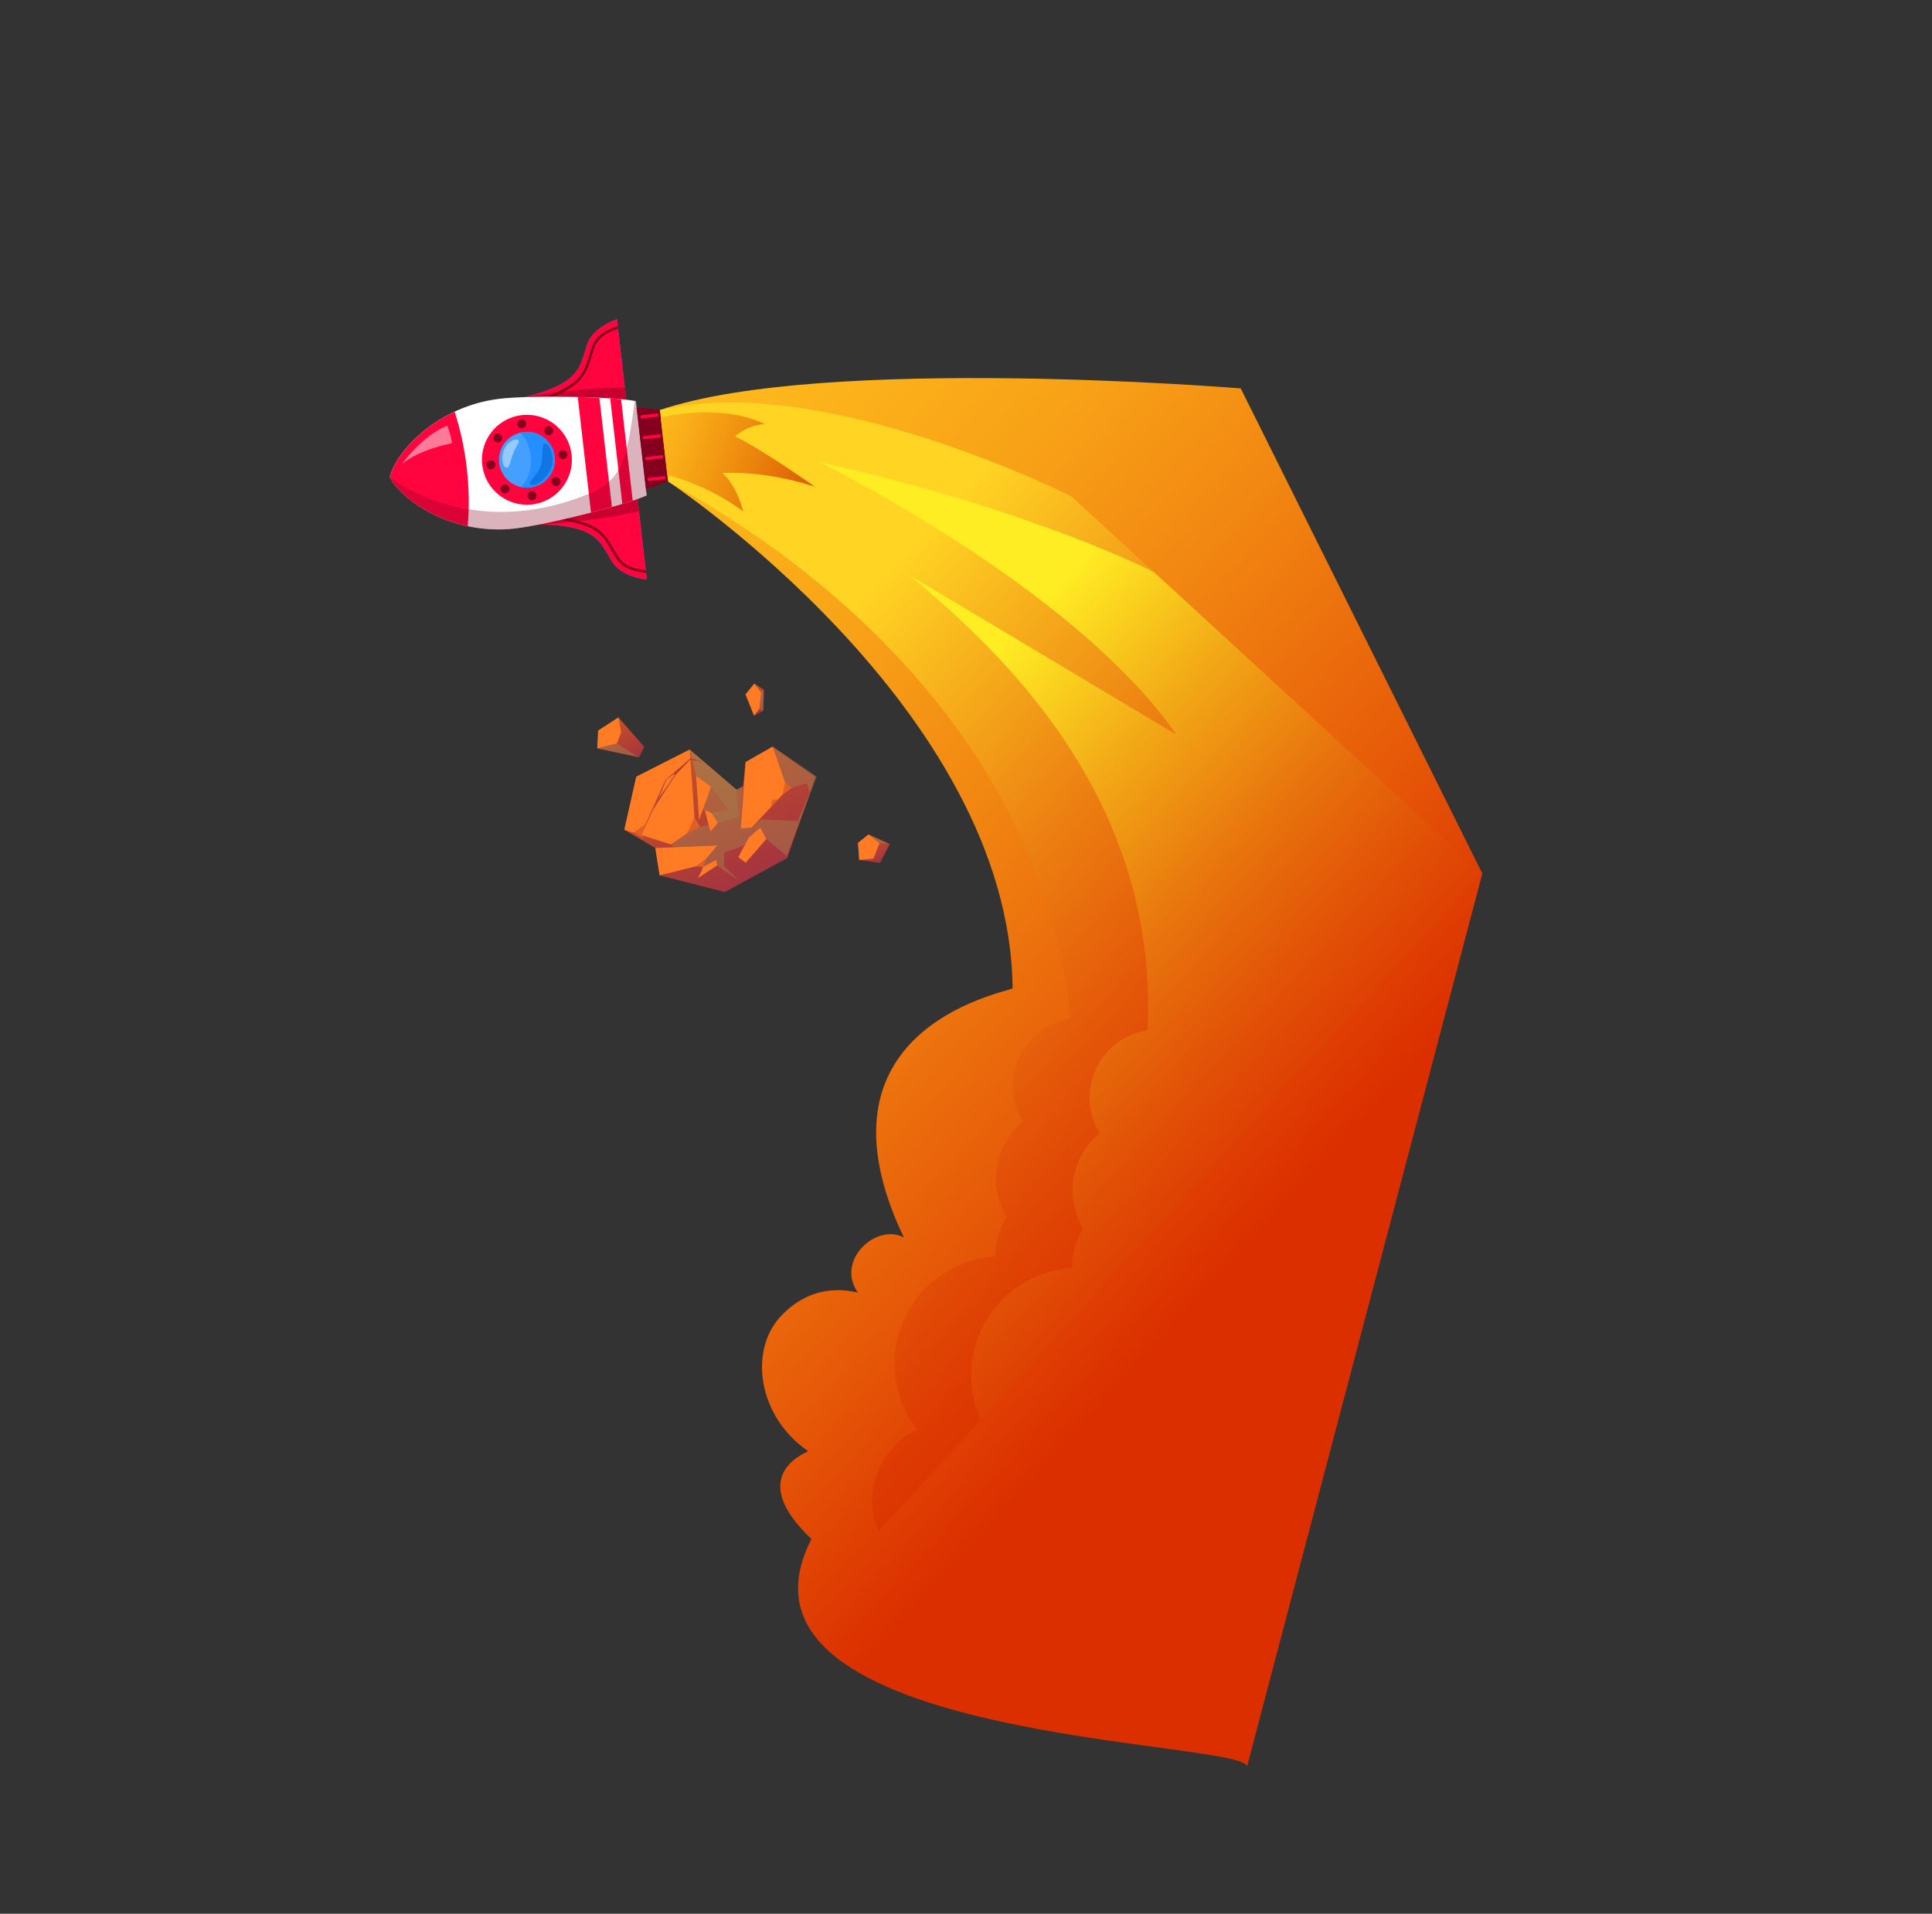 <svg width="857" height="849" viewBox="0 0 857 849" fill="none" xmlns="http://www.w3.org/2000/svg">
<rect x="0" y="0" width="857" height="849" fill="#333333" stroke="none"/>
<path d="M657.531 387.513L553.072 784.021C557.179 771.706 313.291 774.059 359.939 682.759C329.528 653.926 358.808 643.992 358.539 643.807C336.334 628.695 332.047 599.516 346.147 584.152C355.691 573.754 367.706 570.423 380.532 573.412C370.437 559.023 388.911 542.459 400.911 548.979C357.385 457.486 443.137 440.934 449.17 438.511C447.999 313.973 296.313 213.557 296.313 213.557L292.684 181.902C365.888 157.174 550.364 172.31 550.364 172.31L657.531 387.513Z" fill="url(#paint0_linear_4_5834)"/>
<path d="M657.53 387.513L389.63 679.414C386.181 671.107 386.025 661.799 389.192 653.382C392.36 644.964 398.613 638.068 406.683 634.096C401.415 627.226 398.112 619.055 397.126 610.454C396.14 601.854 397.509 593.147 401.085 585.263C404.662 577.379 410.312 570.615 417.433 565.692C424.554 560.769 432.878 557.873 441.517 557.312C441.553 551.168 443.259 545.151 446.45 539.902C442.434 533.12 440.966 525.129 442.309 517.363C443.653 509.597 447.72 502.564 453.781 497.525C451.178 493.273 449.669 488.443 449.387 483.466C449.104 478.489 450.059 473.52 452.164 469.001C454.269 464.482 457.46 460.555 461.452 457.569C465.443 454.583 470.112 452.631 475.041 451.888C458.09 294.83 306.902 220.625 296.32 213.548L292.691 181.893C364.859 164.494 475.251 220.221 475.251 220.221L657.53 387.513Z" fill="url(#paint1_linear_4_5834)"/>
<path d="M443.372 577.851C451.684 568.769 463.19 563.258 475.476 562.474C475.515 556.33 477.221 550.312 480.412 545.062C476.395 538.281 474.927 530.29 476.27 522.524C477.613 514.759 481.68 507.726 487.74 502.687C485.137 498.435 483.628 493.605 483.345 488.628C483.063 483.65 484.017 478.68 486.123 474.161C488.228 469.642 491.419 465.714 495.412 462.728C499.404 459.742 504.073 457.791 509.003 457.048C514.498 349.171 436.55 283.306 403.488 255.191L521.804 325.902C476.151 260.172 363.487 205.011 363.487 205.011C458.944 226.293 511.895 253.852 511.895 253.852L657.531 387.513L435.053 629.924C431.18 621.385 429.903 611.895 431.382 602.636C432.862 593.378 437.031 584.758 443.372 577.851V577.851Z" fill="url(#paint2_linear_4_5834)"/>
<path d="M253.627 166.983C257.618 163.028 257.988 160.488 260.47 152.788C262.952 145.087 273.679 141.599 273.679 141.599L277.79 177.44L231.74 176.336C231.74 176.336 247.248 173.307 253.627 166.983Z" fill="#1D83F0"/>
<path d="M253.627 166.983C257.618 163.028 257.988 160.488 260.47 152.788C262.952 145.087 273.679 141.599 273.679 141.599L277.79 177.44L231.74 176.336C231.74 176.336 247.248 173.307 253.627 166.983Z" fill="#FF043E"/>
<path d="M277.159 171.935L277.79 177.438L231.741 176.334C231.741 176.334 258.239 171.548 277.159 171.935Z" fill="#C9002F"/>
<path d="M266.763 148.188C268.575 146.803 270.969 145.626 274.028 144.621L274.162 145.811C268.075 147.842 264.86 150.531 263.547 154.605C263.2 155.681 262.893 156.671 262.613 157.557C260.799 163.334 259.973 165.969 256.272 169.637C254.277 171.615 249.209 174.535 244.111 176.625L240.98 176.55C246.702 174.565 253.239 170.99 255.445 168.803C258.943 165.336 259.679 162.945 261.488 157.21C261.768 156.324 262.076 155.324 262.418 154.254C263.192 151.826 264.713 149.703 266.763 148.188V148.188Z" fill="#85001F"/>
<path d="M261.644 236.904C266.423 239.851 267.36 242.242 271.52 249.183C275.68 256.124 286.92 257.09 286.92 257.09L282.812 221.251L238.204 232.748C238.204 232.748 253.998 232.188 261.644 236.904Z" fill="#1D83F0"/>
<path d="M261.644 236.904C266.423 239.851 267.36 242.242 271.52 249.183C275.68 256.124 286.92 257.09 286.92 257.09L282.812 221.251L238.204 232.748C238.204 232.748 253.998 232.188 261.644 236.904Z" fill="#FF043E"/>
<path d="M283.443 226.751L282.812 221.251L238.204 232.748C238.204 232.748 265.1 231.412 283.443 226.751Z" fill="#C9002F"/>
<path d="M278.692 252.237C280.776 253.179 283.368 253.783 286.575 254.068L286.439 252.876C280.054 252.28 276.309 250.386 274.112 246.72C273.532 245.75 273.001 244.851 272.532 244.055C269.459 238.839 268.058 236.456 263.619 233.719C261.241 232.252 255.631 230.547 250.195 229.672L247.154 230.445C253.171 231.077 260.351 233.081 263.006 234.711C267.196 237.296 268.464 239.446 271.525 244.643C271.986 245.447 272.537 246.333 273.111 247.317C274.409 249.502 276.361 251.224 278.692 252.237V252.237Z" fill="#85001F"/>
<path d="M172.936 211.649C175.538 200.514 193.897 180.096 221.878 176.876C235.367 175.329 272.034 175.892 282.048 177.953L286.835 219.788C277.549 224.063 241.959 232.909 228.471 234.454C200.48 237.664 177.991 221.91 172.936 211.649Z" fill="white"/>
<path d="M207.053 207.739C208.059 216.275 208.204 224.89 207.485 233.455C189.723 229.669 176.631 219.188 172.919 211.668C174.823 203.513 185.214 190.332 201.659 182.626C204.294 190.795 206.101 199.209 207.053 207.739V207.739Z" fill="#FF043E"/>
<path d="M265.872 176.462L271.426 224.906C268.501 225.732 265.366 226.579 262.158 227.398L256.276 176.125C259.6 176.213 262.835 176.318 265.872 176.462Z" fill="#FF043E"/>
<path d="M275.5 177.1L280.656 222.109C279.246 222.574 277.7 223.06 276.046 223.56L270.672 176.733C272.404 176.842 274.02 176.965 275.5 177.1Z" fill="#FF043E"/>
<path d="M178.339 205.83C178.339 205.83 186.845 193.524 198.346 188.84C199.431 191.318 200.149 193.942 200.477 196.627C200.477 196.627 186.251 199.247 178.339 205.83Z" fill="#FF7A99"/>
<path opacity="0.3" d="M261.201 219.06C276.071 212.938 278.008 203.918 281.592 177.874L282.041 177.962L286.835 219.789C277.549 224.063 241.959 232.909 228.471 234.455C200.48 237.665 177.991 221.911 172.926 211.66C172.936 211.65 208.48 240.775 261.201 219.06Z" fill="#85001F"/>
<path d="M235.996 223.794C239.916 223.345 243.615 221.744 246.625 219.192C249.635 216.641 251.821 213.254 252.906 209.46C253.991 205.666 253.927 201.636 252.722 197.879C251.516 194.121 249.224 190.806 246.134 188.352C243.044 185.897 239.296 184.414 235.364 184.09C231.431 183.766 227.491 184.616 224.041 186.531C220.591 188.447 217.787 191.342 215.982 194.851C214.178 198.361 213.455 202.326 213.905 206.246C214.508 211.502 217.174 216.304 221.317 219.594C225.46 222.885 230.74 224.396 235.996 223.794V223.794Z" fill="#FF043E"/>
<path d="M217.989 208.219C218.382 208.173 218.752 208.013 219.054 207.757C219.356 207.501 219.575 207.161 219.684 206.781C219.792 206.4 219.786 205.996 219.665 205.619C219.544 205.243 219.314 204.91 219.004 204.664C218.694 204.418 218.318 204.27 217.924 204.237C217.53 204.205 217.135 204.29 216.789 204.482C216.443 204.674 216.162 204.964 215.981 205.316C215.8 205.668 215.727 206.066 215.772 206.459C215.834 206.985 216.102 207.466 216.517 207.796C216.933 208.126 217.461 208.278 217.989 208.219V208.219Z" fill="#85001F"/>
<path d="M249.915 203.701C250.308 203.656 250.679 203.496 250.981 203.24C251.283 202.985 251.503 202.645 251.612 202.265C251.721 201.885 251.715 201.481 251.594 201.104C251.473 200.727 251.244 200.394 250.934 200.148C250.625 199.902 250.249 199.753 249.855 199.72C249.46 199.687 249.065 199.772 248.719 199.963C248.373 200.155 248.091 200.445 247.91 200.797C247.729 201.149 247.656 201.546 247.701 201.939C247.73 202.2 247.811 202.453 247.939 202.683C248.066 202.913 248.237 203.115 248.443 203.279C248.649 203.443 248.884 203.564 249.137 203.637C249.39 203.709 249.654 203.731 249.915 203.701V203.701Z" fill="#85001F"/>
<path d="M237.965 219.709C237.922 219.314 237.763 218.942 237.507 218.638C237.252 218.335 236.912 218.114 236.531 218.004C236.15 217.894 235.745 217.9 235.367 218.021C234.989 218.142 234.656 218.372 234.409 218.683C234.163 218.994 234.014 219.371 233.982 219.766C233.951 220.161 234.037 220.557 234.231 220.904C234.425 221.25 234.717 221.53 235.07 221.71C235.424 221.89 235.823 221.96 236.217 221.913C236.74 221.85 237.217 221.583 237.545 221.171C237.872 220.758 238.024 220.232 237.965 219.709V219.709Z" fill="#85001F"/>
<path d="M233.453 187.782C233.408 187.389 233.248 187.018 232.992 186.716C232.736 186.414 232.397 186.194 232.017 186.085C231.636 185.976 231.232 185.982 230.855 186.103C230.478 186.224 230.146 186.453 229.899 186.763C229.653 187.072 229.504 187.448 229.471 187.842C229.438 188.237 229.523 188.632 229.715 188.978C229.907 189.324 230.197 189.606 230.548 189.787C230.9 189.968 231.298 190.041 231.691 189.996C231.952 189.967 232.205 189.886 232.434 189.758C232.664 189.631 232.867 189.46 233.031 189.254C233.194 189.048 233.316 188.813 233.388 188.56C233.461 188.307 233.482 188.043 233.453 187.782V187.782Z" fill="#85001F"/>
<path d="M225.607 218.096C225.853 217.786 226.002 217.411 226.034 217.016C226.067 216.622 225.981 216.227 225.789 215.881C225.597 215.535 225.306 215.254 224.955 215.073C224.603 214.892 224.205 214.819 223.812 214.865C223.419 214.91 223.048 215.071 222.746 215.327C222.444 215.583 222.225 215.922 222.116 216.303C222.008 216.683 222.014 217.088 222.135 217.464C222.257 217.841 222.487 218.173 222.797 218.419C223.002 218.583 223.238 218.704 223.491 218.777C223.743 218.849 224.008 218.871 224.269 218.841C224.53 218.811 224.782 218.73 225.012 218.602C225.242 218.474 225.444 218.302 225.607 218.096Z" fill="#85001F"/>
<path d="M244.984 192.333C245.23 192.023 245.378 191.647 245.411 191.253C245.444 190.859 245.358 190.464 245.166 190.118C244.974 189.772 244.684 189.491 244.333 189.31C243.981 189.129 243.583 189.056 243.19 189.101C242.797 189.146 242.426 189.306 242.124 189.562C241.822 189.817 241.603 190.157 241.494 190.537C241.385 190.917 241.391 191.322 241.512 191.698C241.632 192.075 241.862 192.408 242.171 192.654C242.587 192.984 243.117 193.135 243.644 193.075C244.171 193.015 244.653 192.748 244.984 192.333V192.333Z" fill="#85001F"/>
<path d="M247.855 212.098C247.545 211.852 247.169 211.703 246.774 211.671C246.38 211.638 245.985 211.724 245.639 211.916C245.293 212.108 245.012 212.398 244.831 212.75C244.65 213.102 244.578 213.5 244.623 213.893C244.668 214.286 244.829 214.657 245.085 214.959C245.341 215.261 245.681 215.48 246.061 215.589C246.442 215.697 246.846 215.691 247.223 215.569C247.599 215.448 247.932 215.218 248.178 214.908C248.341 214.703 248.463 214.467 248.535 214.214C248.607 213.962 248.629 213.697 248.599 213.436C248.569 213.175 248.488 212.923 248.36 212.693C248.232 212.463 248.061 212.261 247.855 212.098V212.098Z" fill="#85001F"/>
<path d="M222.081 192.717C221.771 192.471 221.395 192.322 221.001 192.29C220.606 192.257 220.211 192.343 219.865 192.535C219.519 192.727 219.238 193.017 219.057 193.369C218.876 193.721 218.804 194.119 218.849 194.512C218.894 194.905 219.055 195.276 219.311 195.578C219.567 195.88 219.907 196.099 220.287 196.208C220.668 196.316 221.072 196.31 221.449 196.188C221.825 196.067 222.158 195.837 222.404 195.527C222.733 195.112 222.885 194.582 222.824 194.055C222.764 193.528 222.496 193.047 222.081 192.717Z" fill="#85001F"/>
<path d="M235.135 216.263C237.566 215.985 239.86 214.992 241.726 213.409C243.593 211.827 244.948 209.727 245.621 207.375C246.294 205.022 246.255 202.523 245.507 200.193C244.76 197.863 243.338 195.807 241.422 194.285C239.506 192.763 237.182 191.843 234.743 191.642C232.304 191.441 229.861 191.968 227.721 193.156C225.582 194.344 223.843 196.139 222.724 198.316C221.606 200.492 221.157 202.951 221.436 205.382C221.81 208.641 223.463 211.619 226.032 213.659C228.601 215.7 231.875 216.637 235.135 216.263Z" fill="#459FFF"/>
<path d="M235.421 202.194C234.945 198.044 233.237 194.431 230.86 191.938C231.339 191.824 231.824 191.739 232.313 191.683C234.101 191.472 235.914 191.655 237.625 192.218C239.335 192.78 240.902 193.71 242.216 194.941C243.53 196.172 244.56 197.675 245.233 199.345C245.906 201.015 246.207 202.812 246.113 204.61C246.02 206.409 245.535 208.165 244.693 209.756C243.851 211.348 242.671 212.736 241.237 213.825C239.802 214.913 238.148 215.676 236.388 216.058C234.628 216.441 232.807 216.435 231.05 216.041C234.258 213.063 236.069 207.858 235.421 202.194Z" fill="#268FFF"/>
<path d="M224.437 207.427C225.962 207.994 226.358 204.62 227.636 201.178C228.914 197.735 231.164 195.629 229.636 195.064C228.109 194.5 224.779 196.278 223.5 199.716C222.222 203.155 222.913 206.863 224.437 207.427Z" fill="#96C9FF"/>
<path d="M235.408 215.135C237.463 215.685 242.214 213.285 244.551 207.568C246.228 203.471 244.085 197.315 242.028 196.768C239.971 196.22 241.112 201.944 239.975 206.221C238.838 210.498 233.351 214.588 235.408 215.135Z" fill="#1076E3"/>
<path d="M282.376 180.862C286.851 181.111 290.569 181.458 292.695 181.897L296.324 213.553C294.349 214.459 290.808 215.642 286.506 216.897L282.376 180.862Z" fill="#85001F"/>
<path d="M292.057 184.072C292.046 183.978 292.018 183.887 291.972 183.805C291.927 183.722 291.865 183.649 291.791 183.59C291.718 183.531 291.633 183.488 291.542 183.462C291.452 183.436 291.357 183.428 291.263 183.439L284.625 184.202C284.439 184.228 284.271 184.325 284.156 184.474C284.041 184.622 283.989 184.809 284.01 184.996C284.032 185.182 284.125 185.353 284.271 185.471C284.416 185.589 284.602 185.646 284.789 185.629L291.427 184.866C291.616 184.843 291.788 184.747 291.906 184.599C292.023 184.45 292.078 184.261 292.057 184.072V184.072Z" fill="#FF043E"/>
<path d="M293.116 193.325C293.095 193.136 292.999 192.963 292.851 192.844C292.702 192.726 292.512 192.671 292.323 192.692L285.687 193.457C285.589 193.462 285.493 193.488 285.406 193.531C285.318 193.575 285.24 193.636 285.177 193.711C285.114 193.786 285.066 193.872 285.038 193.966C285.01 194.06 285.001 194.158 285.012 194.256C285.023 194.353 285.054 194.447 285.103 194.532C285.151 194.617 285.217 194.691 285.295 194.75C285.374 194.808 285.463 194.85 285.558 194.873C285.654 194.896 285.753 194.899 285.849 194.882L292.487 194.119C292.581 194.108 292.671 194.08 292.754 194.034C292.836 193.988 292.909 193.927 292.967 193.853C293.026 193.779 293.069 193.695 293.095 193.604C293.12 193.514 293.128 193.419 293.116 193.325V193.325Z" fill="#FF043E"/>
<path d="M294.182 202.573C294.16 202.384 294.065 202.211 293.916 202.092C293.767 201.974 293.577 201.919 293.388 201.94L286.75 202.703C286.564 202.729 286.396 202.827 286.281 202.975C286.167 203.123 286.114 203.31 286.136 203.497C286.157 203.683 286.251 203.854 286.396 203.972C286.542 204.09 286.728 204.147 286.915 204.13L293.55 203.365C293.739 203.343 293.911 203.247 294.029 203.099C294.148 202.951 294.202 202.762 294.182 202.573V202.573Z" fill="#FF043E"/>
<path d="M295.238 211.831C295.227 211.737 295.198 211.646 295.152 211.564C295.107 211.481 295.045 211.408 294.971 211.35C294.897 211.291 294.812 211.248 294.722 211.222C294.631 211.196 294.536 211.189 294.442 211.2L287.804 211.963C287.618 211.989 287.45 212.086 287.335 212.235C287.22 212.383 287.168 212.57 287.19 212.757C287.211 212.943 287.305 213.113 287.45 213.232C287.596 213.35 287.782 213.407 287.968 213.39L294.606 212.627C294.796 212.605 294.968 212.509 295.087 212.359C295.205 212.21 295.259 212.02 295.238 211.831V211.831Z" fill="#FF043E"/>
<path d="M293.056 185.164C323.238 178.808 338.994 188.096 338.994 188.096C330.581 188.963 326.102 193.59 326.102 193.59C339.232 200.091 361.418 215.913 361.418 215.913C338.429 208.369 320.423 209.866 320.423 209.866C323.995 213.144 327.08 217.75 329.713 226.862C313.729 214.969 295.985 210.627 295.985 210.627L293.056 185.164Z" fill="url(#paint3_linear_4_5834)"/>
<g clip-path="url(#clip0_4_5834)">
<path fill-rule="evenodd" clip-rule="evenodd" d="M290.685 376.218L276.928 368.129L282.253 344.567L305.92 332.54L326.72 350.359L329.548 348.893L330.735 338.092L342.726 331.224L361.703 344.775L349.21 380.651L321.539 395.731L292.591 388.338L290.685 376.218Z" fill="url(#paint4_linear_4_5834)"/>
<path fill-rule="evenodd" clip-rule="evenodd" d="M276.928 368.129L297.621 374.599L308.407 367.315L305.92 332.54L282.253 344.567L276.928 368.129Z" fill="#FF7C25"/>
<path fill-rule="evenodd" clip-rule="evenodd" d="M330.736 338.091L328.607 367.575L333.443 367.161L349.349 350.169L342.727 331.224L330.736 338.091Z" fill="#FF7C25"/>
<path fill-rule="evenodd" clip-rule="evenodd" d="M327.467 380.255L332.23 371.479L337.276 367.129L339.922 372.232L330.752 382.736L327.467 380.255Z" fill="#FF7C25"/>
<path fill-rule="evenodd" clip-rule="evenodd" d="M292.592 388.338L310.831 383.782L318.25 375.037L290.686 376.218L292.592 388.338Z" fill="#FF7C25"/>
<path fill-rule="evenodd" clip-rule="evenodd" d="M315.089 368.938L312.677 359.415L315.521 360.537L318.517 365.038L315.089 368.938Z" fill="#FF7C25"/>
<path fill-rule="evenodd" clip-rule="evenodd" d="M311.304 386.237L311.778 384.593L317.857 381.442L318.102 383.964L309.506 389.566L311.304 386.237Z" fill="#FF7C25"/>
<path opacity="0.5" fill-rule="evenodd" clip-rule="evenodd" d="M297.621 374.598L299.022 375.859L318.25 375.036L310.83 383.781L311.777 384.593L317.856 381.442L318.101 383.964L327.725 390.737L321.145 384.194L321.24 378.227L330.32 374.981L332.23 371.479L337.276 367.128L339.922 372.232L349.013 379.702L362.259 344.486L353.83 364.192L337.626 363.5L333.442 367.161L328.607 367.576L329.548 348.892L326.72 350.358L305.92 332.54L308.776 344.198L315.452 348.999L311.642 358.942L312.677 359.415L315.52 360.537L318.517 365.038L315.089 368.939L314.332 365.936L308.407 367.315L297.621 374.598Z" fill="#A67C4C"/>
<path opacity="0.5" fill-rule="evenodd" clip-rule="evenodd" d="M349.349 350.168L357.902 347.426L359.158 351.737L362.258 344.485L342.726 331.222L349.349 350.168Z" fill="#A67C4C"/>
<path fill-rule="evenodd" clip-rule="evenodd" d="M308.776 344.199L310.119 363.696L315.452 349L308.776 344.199Z" fill="#FF7C25"/>
<path opacity="0.5" fill-rule="evenodd" clip-rule="evenodd" d="M326.721 350.358L327.769 362.365L318.517 365.038L315.521 360.537L323.161 359.383L315.453 348.999L308.776 344.198L305.921 332.539L326.721 350.358Z" fill="#A67C4C"/>
<path fill-rule="evenodd" clip-rule="evenodd" d="M347.123 352.554L348.234 346.965L351.137 349.601L347.123 352.554Z" fill="#E05F25"/>
<path fill-rule="evenodd" clip-rule="evenodd" d="M304.572 369.902L308.064 362.553L310.51 366.824L304.572 369.902Z" fill="#E05F25"/>
<path fill-rule="evenodd" clip-rule="evenodd" d="M308.437 384.381L313.234 380.949L311.778 384.594L308.437 384.381Z" fill="#E05F25"/>
<path fill-rule="evenodd" clip-rule="evenodd" d="M341.91 358.126L342.52 354.94L345.465 354.328L341.91 358.126Z" fill="#E05F25"/>
<path fill-rule="evenodd" clip-rule="evenodd" d="M287.4 374.284L284.187 370.4L295.144 346.052L306.211 336.51L312.31 338.005L306.114 337.012L299.738 343.67L289.681 359.28L284.529 370.349L287.4 374.284Z" fill="url(#paint5_linear_4_5834)"/>
<path fill-rule="evenodd" clip-rule="evenodd" d="M292.396 353.741L295.28 346.517L295.804 345.741L298.929 343.407L299.422 343.445L296.374 348.2L292.396 353.741Z" fill="#FF7C25"/>
<path fill-rule="evenodd" clip-rule="evenodd" d="M281.012 369.408L286.354 365.587L284.188 370.399L285.773 372.321L281.012 369.408Z" fill="#E05F25"/>
<path fill-rule="evenodd" clip-rule="evenodd" d="M264.928 331.988L265.695 324.821L274.303 318.267L285.799 331.312L283.476 335.964L264.928 331.988Z" fill="url(#paint6_linear_4_5834)"/>
<path fill-rule="evenodd" clip-rule="evenodd" d="M381.134 381.487L380.609 373.938L385.255 370.195L394.652 374.479L390.393 382.805L381.134 381.487Z" fill="url(#paint7_linear_4_5834)"/>
<path fill-rule="evenodd" clip-rule="evenodd" d="M334.491 317.487L330.719 308.059L334.615 303.275L338.831 306.03L338.546 315.385L334.491 317.487Z" fill="url(#paint8_linear_4_5834)"/>
<path fill-rule="evenodd" clip-rule="evenodd" d="M264.928 331.988L273.64 329.837L275.496 324.933L274.303 318.267L265.313 324.084L264.928 331.988Z" fill="#FF7C25"/>
<path fill-rule="evenodd" clip-rule="evenodd" d="M381.134 381.487L387.434 380.933L390.114 374.067L385.255 370.195L380.609 373.938L381.134 381.487Z" fill="#FF7C25"/>
<path fill-rule="evenodd" clip-rule="evenodd" d="M334.614 303.275L337.657 307.216L336.85 314.509L334.491 317.487L330.719 308.059L334.614 303.275Z" fill="#FF7C25"/>
<path opacity="0.5" fill-rule="evenodd" clip-rule="evenodd" d="M390.114 374.069L394.652 374.481L385.256 370.196L390.114 374.069Z" fill="#A67C4C"/>
<path opacity="0.5" fill-rule="evenodd" clip-rule="evenodd" d="M337.657 307.216L336.85 314.509L338.546 315.385L338.83 306.03L337.657 307.216Z" fill="#A67C4C"/>
<path opacity="0.5" fill-rule="evenodd" clip-rule="evenodd" d="M273.64 329.837L283.476 335.964L264.928 331.988L273.64 329.837Z" fill="#A67C4C"/>
</g>
<defs>
<linearGradient id="paint0_linear_4_5834" x1="187.953" y1="264.019" x2="536.998" y2="584.364" gradientUnits="userSpaceOnUse">
<stop stop-color="#FFBC1C"/>
<stop offset="0.13" stop-color="#FDB51B"/>
<stop offset="0.32" stop-color="#F8A217"/>
<stop offset="0.53" stop-color="#F18411"/>
<stop offset="0.78" stop-color="#E65908"/>
<stop offset="0.98" stop-color="#DB2F00"/>
</linearGradient>
<linearGradient id="paint1_linear_4_5834" x1="216.606" y1="251.726" x2="540.716" y2="549.186" gradientUnits="userSpaceOnUse">
<stop offset="0.3" stop-color="#FFD423"/>
<stop offset="0.39" stop-color="#F9BA1E"/>
<stop offset="0.6" stop-color="#EC7F11"/>
<stop offset="0.78" stop-color="#E35408"/>
<stop offset="0.92" stop-color="#DD3902"/>
<stop offset="1" stop-color="#DB2F00"/>
</linearGradient>
<linearGradient id="paint2_linear_4_5834" x1="291.809" y1="275.16" x2="580.498" y2="540.111" gradientUnits="userSpaceOnUse">
<stop offset="0.3" stop-color="#FFED23"/>
<stop offset="0.31" stop-color="#FFEB23"/>
<stop offset="0.49" stop-color="#F2A916"/>
<stop offset="0.66" stop-color="#E8740D"/>
<stop offset="0.81" stop-color="#E14F06"/>
<stop offset="0.93" stop-color="#DD3702"/>
<stop offset="1" stop-color="#DB2F00"/>
</linearGradient>
<linearGradient id="paint3_linear_4_5834" x1="287.283" y1="189.322" x2="364.797" y2="219.037" gradientUnits="userSpaceOnUse">
<stop stop-color="#FFBC1C"/>
<stop offset="0.19" stop-color="#FAAE18"/>
<stop offset="0.55" stop-color="#ED890E"/>
<stop offset="0.98" stop-color="#DB5500"/>
</linearGradient>
<linearGradient id="paint4_linear_4_5834" x1="335.838" y1="388.32" x2="306.611" y2="331.941" gradientUnits="userSpaceOnUse">
<stop stop-color="#A43440"/>
<stop offset="1" stop-color="#C75225"/>
</linearGradient>
<linearGradient id="paint5_linear_4_5834" x1="280.728" y1="363.733" x2="316.13" y2="345.381" gradientUnits="userSpaceOnUse">
<stop stop-color="#C75225"/>
<stop offset="1" stop-color="#A43440"/>
</linearGradient>
<linearGradient id="paint6_linear_4_5834" x1="278.844" y1="338.366" x2="269.67" y2="320.669" gradientUnits="userSpaceOnUse">
<stop stop-color="#A43440"/>
<stop offset="1" stop-color="#C75225"/>
</linearGradient>
<linearGradient id="paint7_linear_4_5834" x1="390.392" y1="382.803" x2="384.152" y2="370.765" gradientUnits="userSpaceOnUse">
<stop stop-color="#A43440"/>
<stop offset="1" stop-color="#C75225"/>
</linearGradient>
<linearGradient id="paint8_linear_4_5834" x1="338.544" y1="315.387" x2="332.762" y2="304.234" gradientUnits="userSpaceOnUse">
<stop stop-color="#A43440"/>
<stop offset="1" stop-color="#C75225"/>
</linearGradient>
<clipPath id="clip0_4_5834">
<rect width="101.592" height="110.724" fill="white" transform="translate(256 327.756) rotate(-27.402)"/>
</clipPath>
</defs>
</svg>
